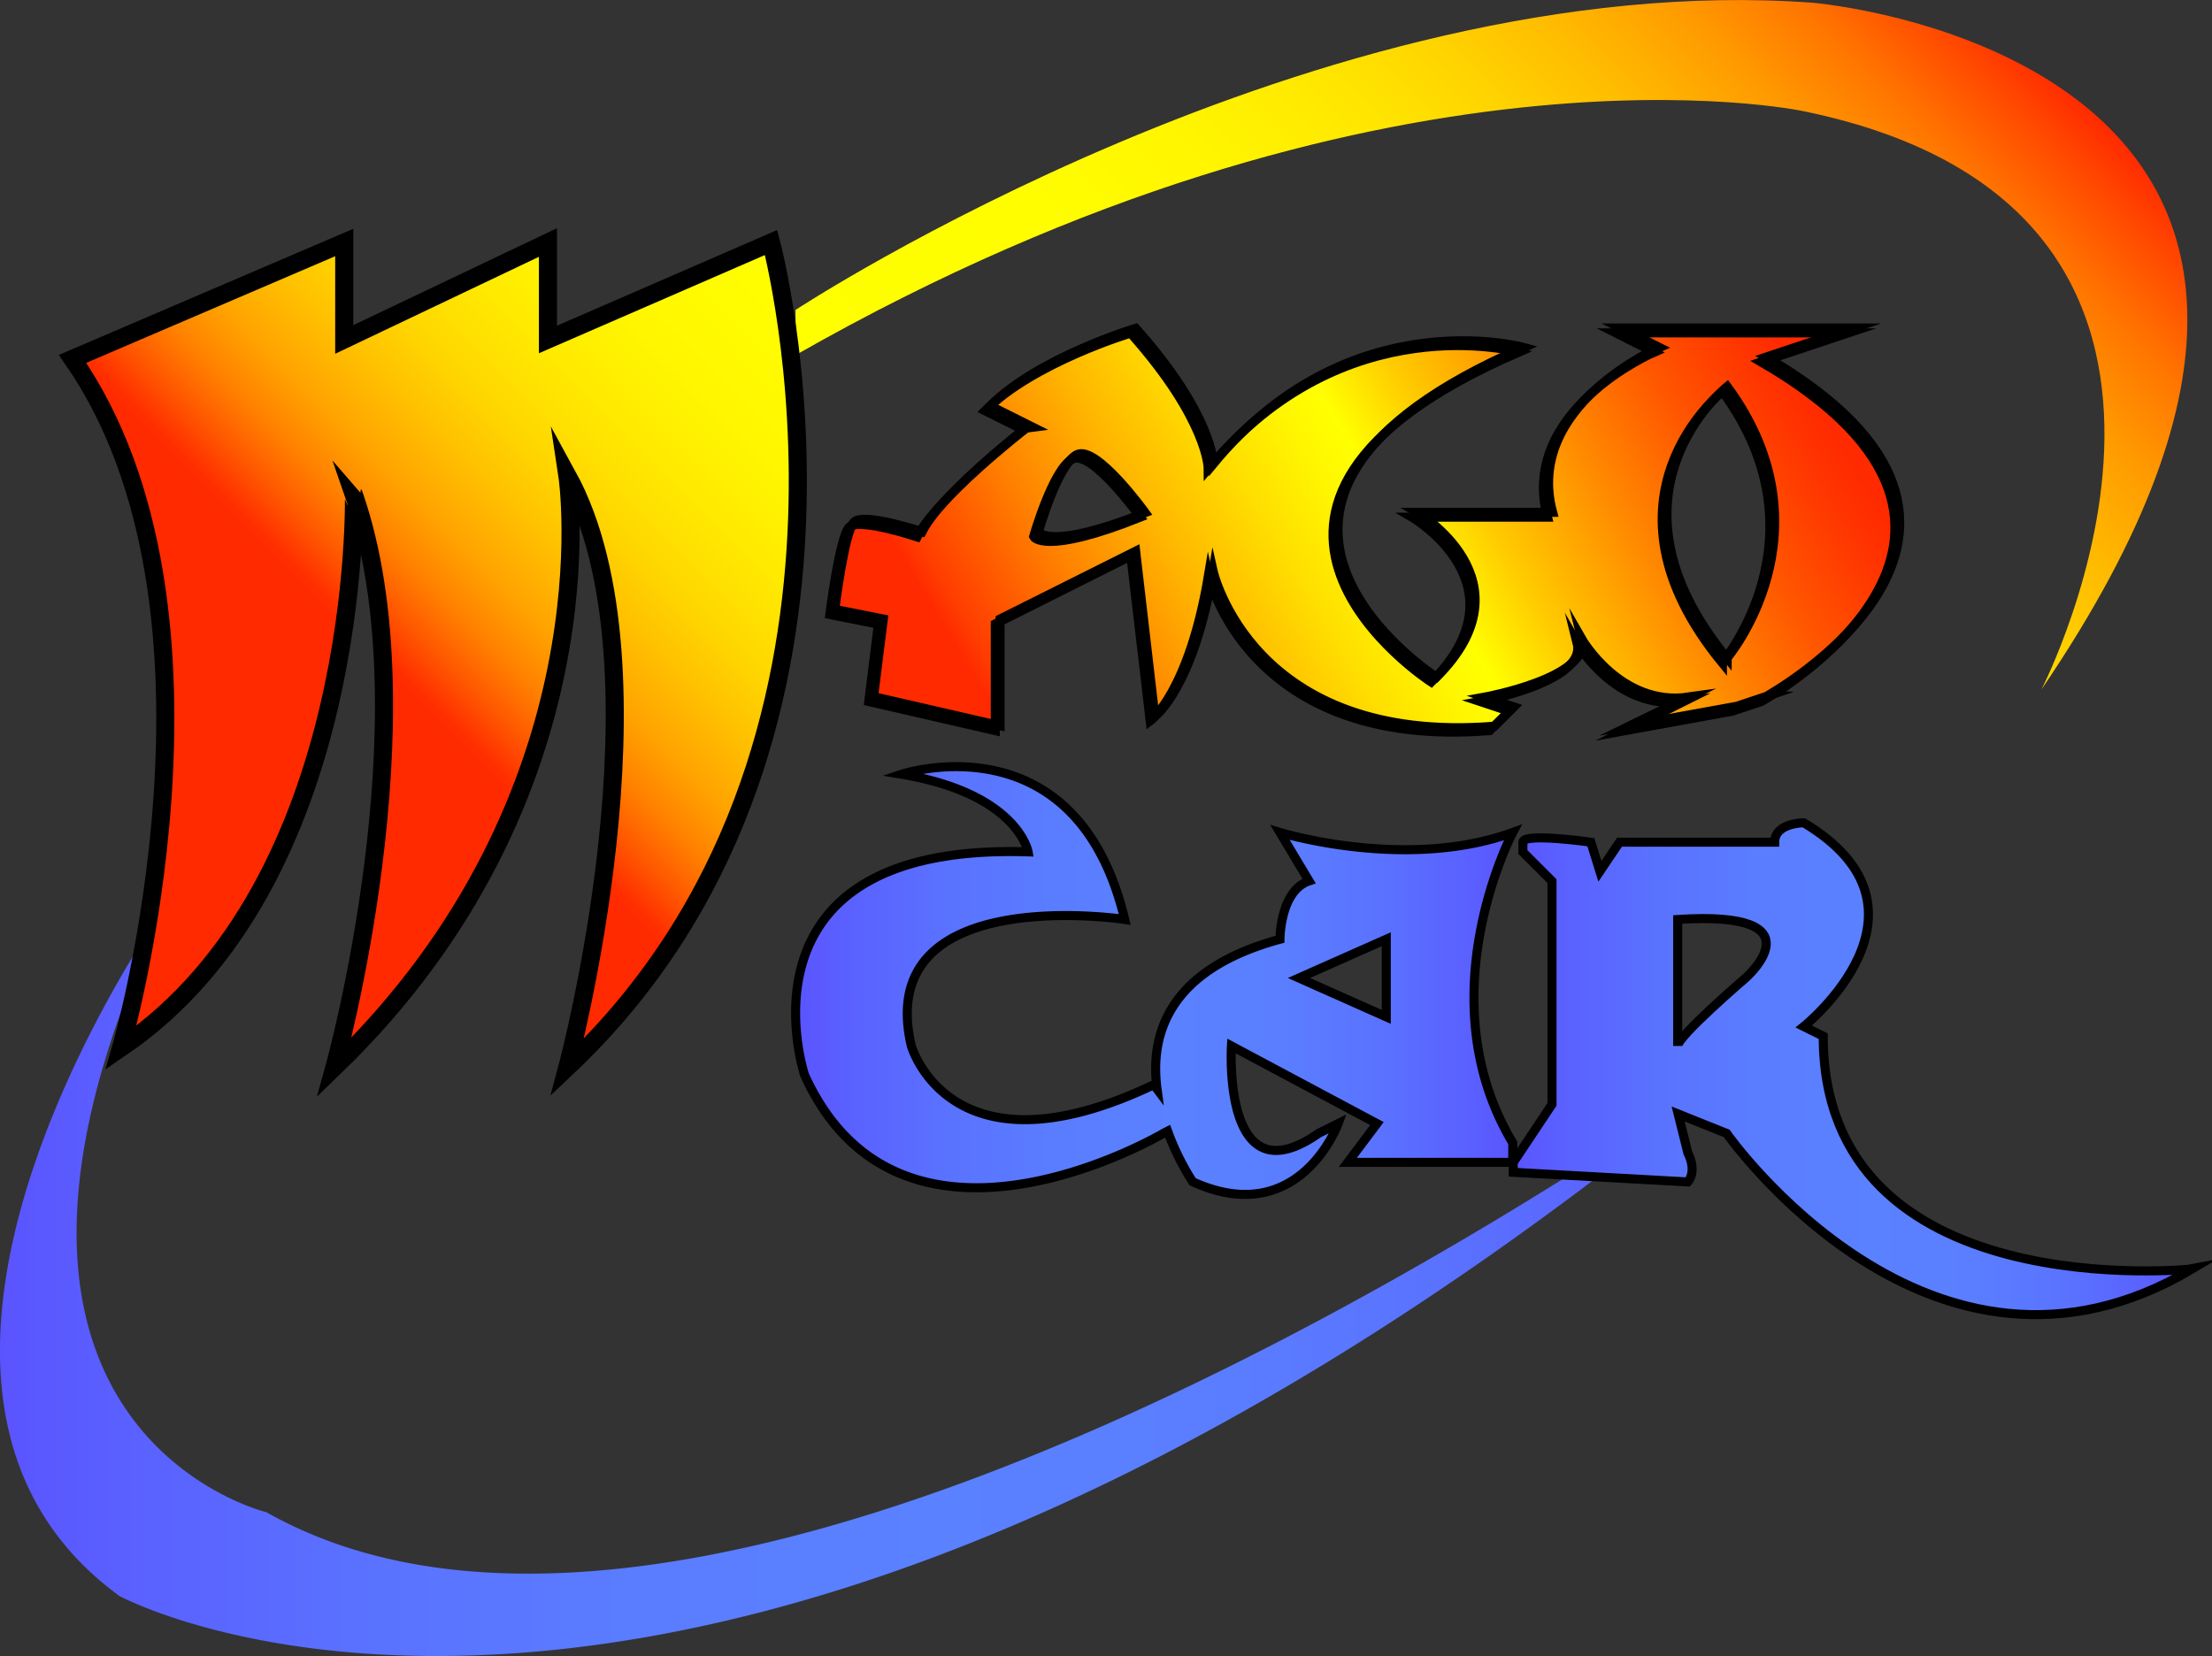 <svg xmlns="http://www.w3.org/2000/svg" xmlns:xlink="http://www.w3.org/1999/xlink" viewBox="0 0 244.76 183.3"><rect x="0" y="0" width="244.76" height="183.3" fill="#333333" stroke="none"/><defs><style>.cls-1{fill:url(#Nueva_muestra_de_degradado_1);}.cls-2{fill:url(#Degradado_sin_nombre_118);}.cls-3,.cls-4,.cls-5,.cls-6,.cls-7{stroke:#000;stroke-miterlimit:10;}.cls-3{stroke-width:2px;fill:url(#Degradado_sin_nombre_40);}.cls-4{fill:url(#Degradado_sin_nombre_78);}.cls-5{fill:none;}.cls-6{fill:url(#Nueva_muestra_de_degradado_1-2);}.cls-7{fill:url(#Nueva_muestra_de_degradado_1-3);}</style><linearGradient id="Nueva_muestra_de_degradado_1" x1="1.97" y1="144.11" x2="197" y2="144.11" gradientUnits="userSpaceOnUse"><stop offset="0" stop-color="#5a54ff"/><stop offset="0.07" stop-color="#5a60ff"/><stop offset="0.22" stop-color="#5a73ff"/><stop offset="0.37" stop-color="#5a7dff"/><stop offset="0.53" stop-color="#5a81ff"/><stop offset="0.68" stop-color="#5a7eff"/><stop offset="0.81" stop-color="#5a73ff"/><stop offset="0.93" stop-color="#5a62ff"/><stop offset="1" stop-color="#5a54ff"/></linearGradient><linearGradient id="Degradado_sin_nombre_118" x1="132.46" y1="83.46" x2="217.72" y2="-1.79" gradientUnits="userSpaceOnUse"><stop offset="0" stop-color="#ff0"/><stop offset="0.26" stop-color="#fffd00"/><stop offset="0.4" stop-color="#fff500"/><stop offset="0.52" stop-color="#ffe700"/><stop offset="0.62" stop-color="#ffd300"/><stop offset="0.71" stop-color="#ffba00"/><stop offset="0.8" stop-color="#ff9a00"/><stop offset="0.88" stop-color="#ff7500"/><stop offset="0.95" stop-color="#ff4b00"/><stop offset="1" stop-color="#ff2a00"/></linearGradient><linearGradient id="Degradado_sin_nombre_40" x1="23.9" y1="94.11" x2="104.42" y2="13.59" gradientUnits="userSpaceOnUse"><stop offset="0.24" stop-color="#ff2a00"/><stop offset="0.25" stop-color="#ff2e00"/><stop offset="0.29" stop-color="#ff5900"/><stop offset="0.33" stop-color="#ff8000"/><stop offset="0.38" stop-color="#ffa300"/><stop offset="0.44" stop-color="#ffc000"/><stop offset="0.5" stop-color="gold"/><stop offset="0.57" stop-color="#ffe900"/><stop offset="0.65" stop-color="#fff600"/><stop offset="0.76" stop-color="#fffd00"/><stop offset="1" stop-color="#ff0"/></linearGradient><linearGradient id="Degradado_sin_nombre_78" x1="105.63" y1="91.88" x2="203.3" y2="33.2" gradientUnits="userSpaceOnUse"><stop offset="0.1" stop-color="#ff2a00"/><stop offset="0.12" stop-color="#ff3c00"/><stop offset="0.23" stop-color="#ff8100"/><stop offset="0.33" stop-color="#ffb700"/><stop offset="0.42" stop-color="#ffde00"/><stop offset="0.49" stop-color="#fff600"/><stop offset="0.53" stop-color="#ff0"/><stop offset="0.6" stop-color="#ffce00"/><stop offset="0.72" stop-color="#ff8900"/><stop offset="0.82" stop-color="#f50"/><stop offset="0.9" stop-color="#ff3600"/><stop offset="0.94" stop-color="#ff2a00"/></linearGradient><linearGradient id="Nueva_muestra_de_degradado_1-2" x1="90" y1="110.21" x2="169.36" y2="110.21" xlink:href="#Nueva_muestra_de_degradado_1"/><linearGradient id="Nueva_muestra_de_degradado_1-3" x1="169.36" y1="119.98" x2="244.5" y2="119.98" xlink:href="#Nueva_muestra_de_degradado_1"/></defs><title>logo_ico</title><g id="linea_inf"><path class="cls-1" d="M19.37,103.28c-5.5,8.27-33.62,53.54-4.18,75.06h0c.07,0,66.49,36.34,181.79-61,.3-.25-2.45,1.91-2.77,2.13C170.45,136,78.88,195.85,31.44,169.06h0c-.25-.06-37.83-9.32-11.84-65.63A.13.13,0,0,0,19.37,103.28Z" transform="translate(-1.97 -1.7)"/></g><g id="linea_sup"><path class="cls-2" d="M227.86,78s27.37-53-26.36-64c0,0-46.63-10-111.5,27V36S147.78-2,202.52,2C202.52,2,275.5,8,227.86,78Z" transform="translate(-1.97 -1.7)"/></g><g id="M"><path class="cls-3" d="M15.37,117.66s14-48.32-5.37-76.24L40.06,28.54V39.27L62.6,28.54V39.27L87.29,28.54s15,55.83-22.54,91.27c0,0,11.8-44,0-65.5,0,0,5.36,35.43-25.77,65.5,0,0,10.74-38.66,2.15-63.36C41.13,56.45,42.2,99.4,15.37,117.66Z" transform="translate(-1.97 -1.7)"/></g><g id="a"><path class="cls-4" d="M196.85,41.76l9.66-3.22H180.75L185,40.68s-15,6.45-11.8,18.26h-15s12.88,7.51,2.14,18.25c0,0-30-19.33,9.67-36.51,0,0-19.33-5.36-34.35,12.89,0,0,0-5.37-8.59-15,0,0-10.74,3.22-16.1,8.59l4.29,2.14s-9.66,7.52-11.81,11.82c0,0-6.44-2.15-7.51-1.08s-2.15,9.67-2.15,9.67l5.37,1.07L98.1,79.34l14,3.22V70.75l15-7.52,2.14,18.26s4.3-3.22,6.45-16.11c0,0,4.29,19.33,31.12,17.18l2.15-2.15-3.22-1.07s11.81-2.15,10.74-6.44c0,0,4.29,7.51,11.8,6.44l-6.44,3.22,11.81-2.15,3.22-1.07S230.13,61.09,196.85,41.76ZM116.34,61.09s2.15-7.52,4.3-8.59,7.51,6.44,7.51,6.44C117.42,63.23,116.34,61.09,116.34,61.09Zm76.22,14c-15-18.25,0-30.06,0-30.06C204.37,61.09,192.56,75,192.56,75Z" transform="translate(-1.97 -1.7)"/><path class="cls-5" d="M197.39,41.22,207.05,38H181.29l4.29,2.15s-15,6.44-11.81,18.25h-15s12.89,7.52,2.15,18.25c0,0-30.06-19.32,9.66-36.5,0,0-19.32-5.37-34.35,12.88,0,0,0-5.37-8.59-15,0,0-10.73,3.22-16.1,8.59l4.3,2.15S106.15,56.25,104,60.55c0,0-6.44-2.15-7.52-1.08s-2.14,9.67-2.14,9.67l5.37,1.07L98.63,78.8l14,3.22V70.21l15-7.51L129.76,81s4.3-3.22,6.44-16.11c0,0,4.3,19.33,31.13,17.18l2.15-2.14-3.22-1.08s11.81-2.15,10.73-6.44c0,0,4.3,7.52,11.81,6.44L182.36,82l11.81-2.14,3.22-1.08S230.66,60.55,197.39,41.22ZM116.88,60.55S119,53,121.17,52s7.52,6.44,7.52,6.44C118,62.7,116.88,60.55,116.88,60.55Zm76.21,14c-15-18.26,0-30.07,0-30.07C204.9,60.55,193.09,74.51,193.09,74.51Z" transform="translate(-1.97 -1.7)"/></g><g id="a-2" data-name="a"><path class="cls-6" d="M169.36,93.83c-11.81,4.3-25.76,0-25.76,0l3.22,5.37c-3.22,1.08-3.22,6.45-3.22,6.45-12.31,3.35-14.41,10.5-13.6,16.58l-.36-.48c-22.54,10.74-26.83-4.29-26.83-4.29-4.3-18.26,23.61-14,23.61-14C121.06,81,101.73,87.39,101.73,87.39c12.88,2.15,14,8.59,14,8.59C82.41,94.91,91,120.68,91,120.68c10.73,23.62,39.72,6.44,39.72,6.44l.45-.23a27.79,27.79,0,0,0,2.77,5.6c11.8,5.37,16.1-6.44,16.1-6.44l-2.15,1.07c-10.73,7.52-9.66-9.66-9.66-9.66l16.1,8.59-3.22,4.29h18.25v-2.15C159.7,112.09,169.36,93.83,169.36,93.83Zm-14,20.41-9.66-4.3,9.66-4.29Z" transform="translate(-1.97 -1.7)"/></g><g id="r"><path class="cls-7" d="M203.71,116.38l-2.15-1.07s16.1-12.89,0-22.55c0,0-3.22,0-3.22,2.15H181.17L179,98.13,178,94.91s-7.52-1.08-7.52,0V96l3.22,3.22v24.7l-4.29,6.44v1.08l19.32,1.07s1.07-1.07,0-3.22l-1.07-4.3,5.37,2.15s22.54,32.21,51.52,15C244.5,142.15,203.71,146.45,203.71,116.38Zm-8.59-6.44s-7.51,6.44-7.51,7.52v-14C203.71,102.42,195.12,109.94,195.12,109.94Z" transform="translate(-1.97 -1.7)"/></g></svg>
